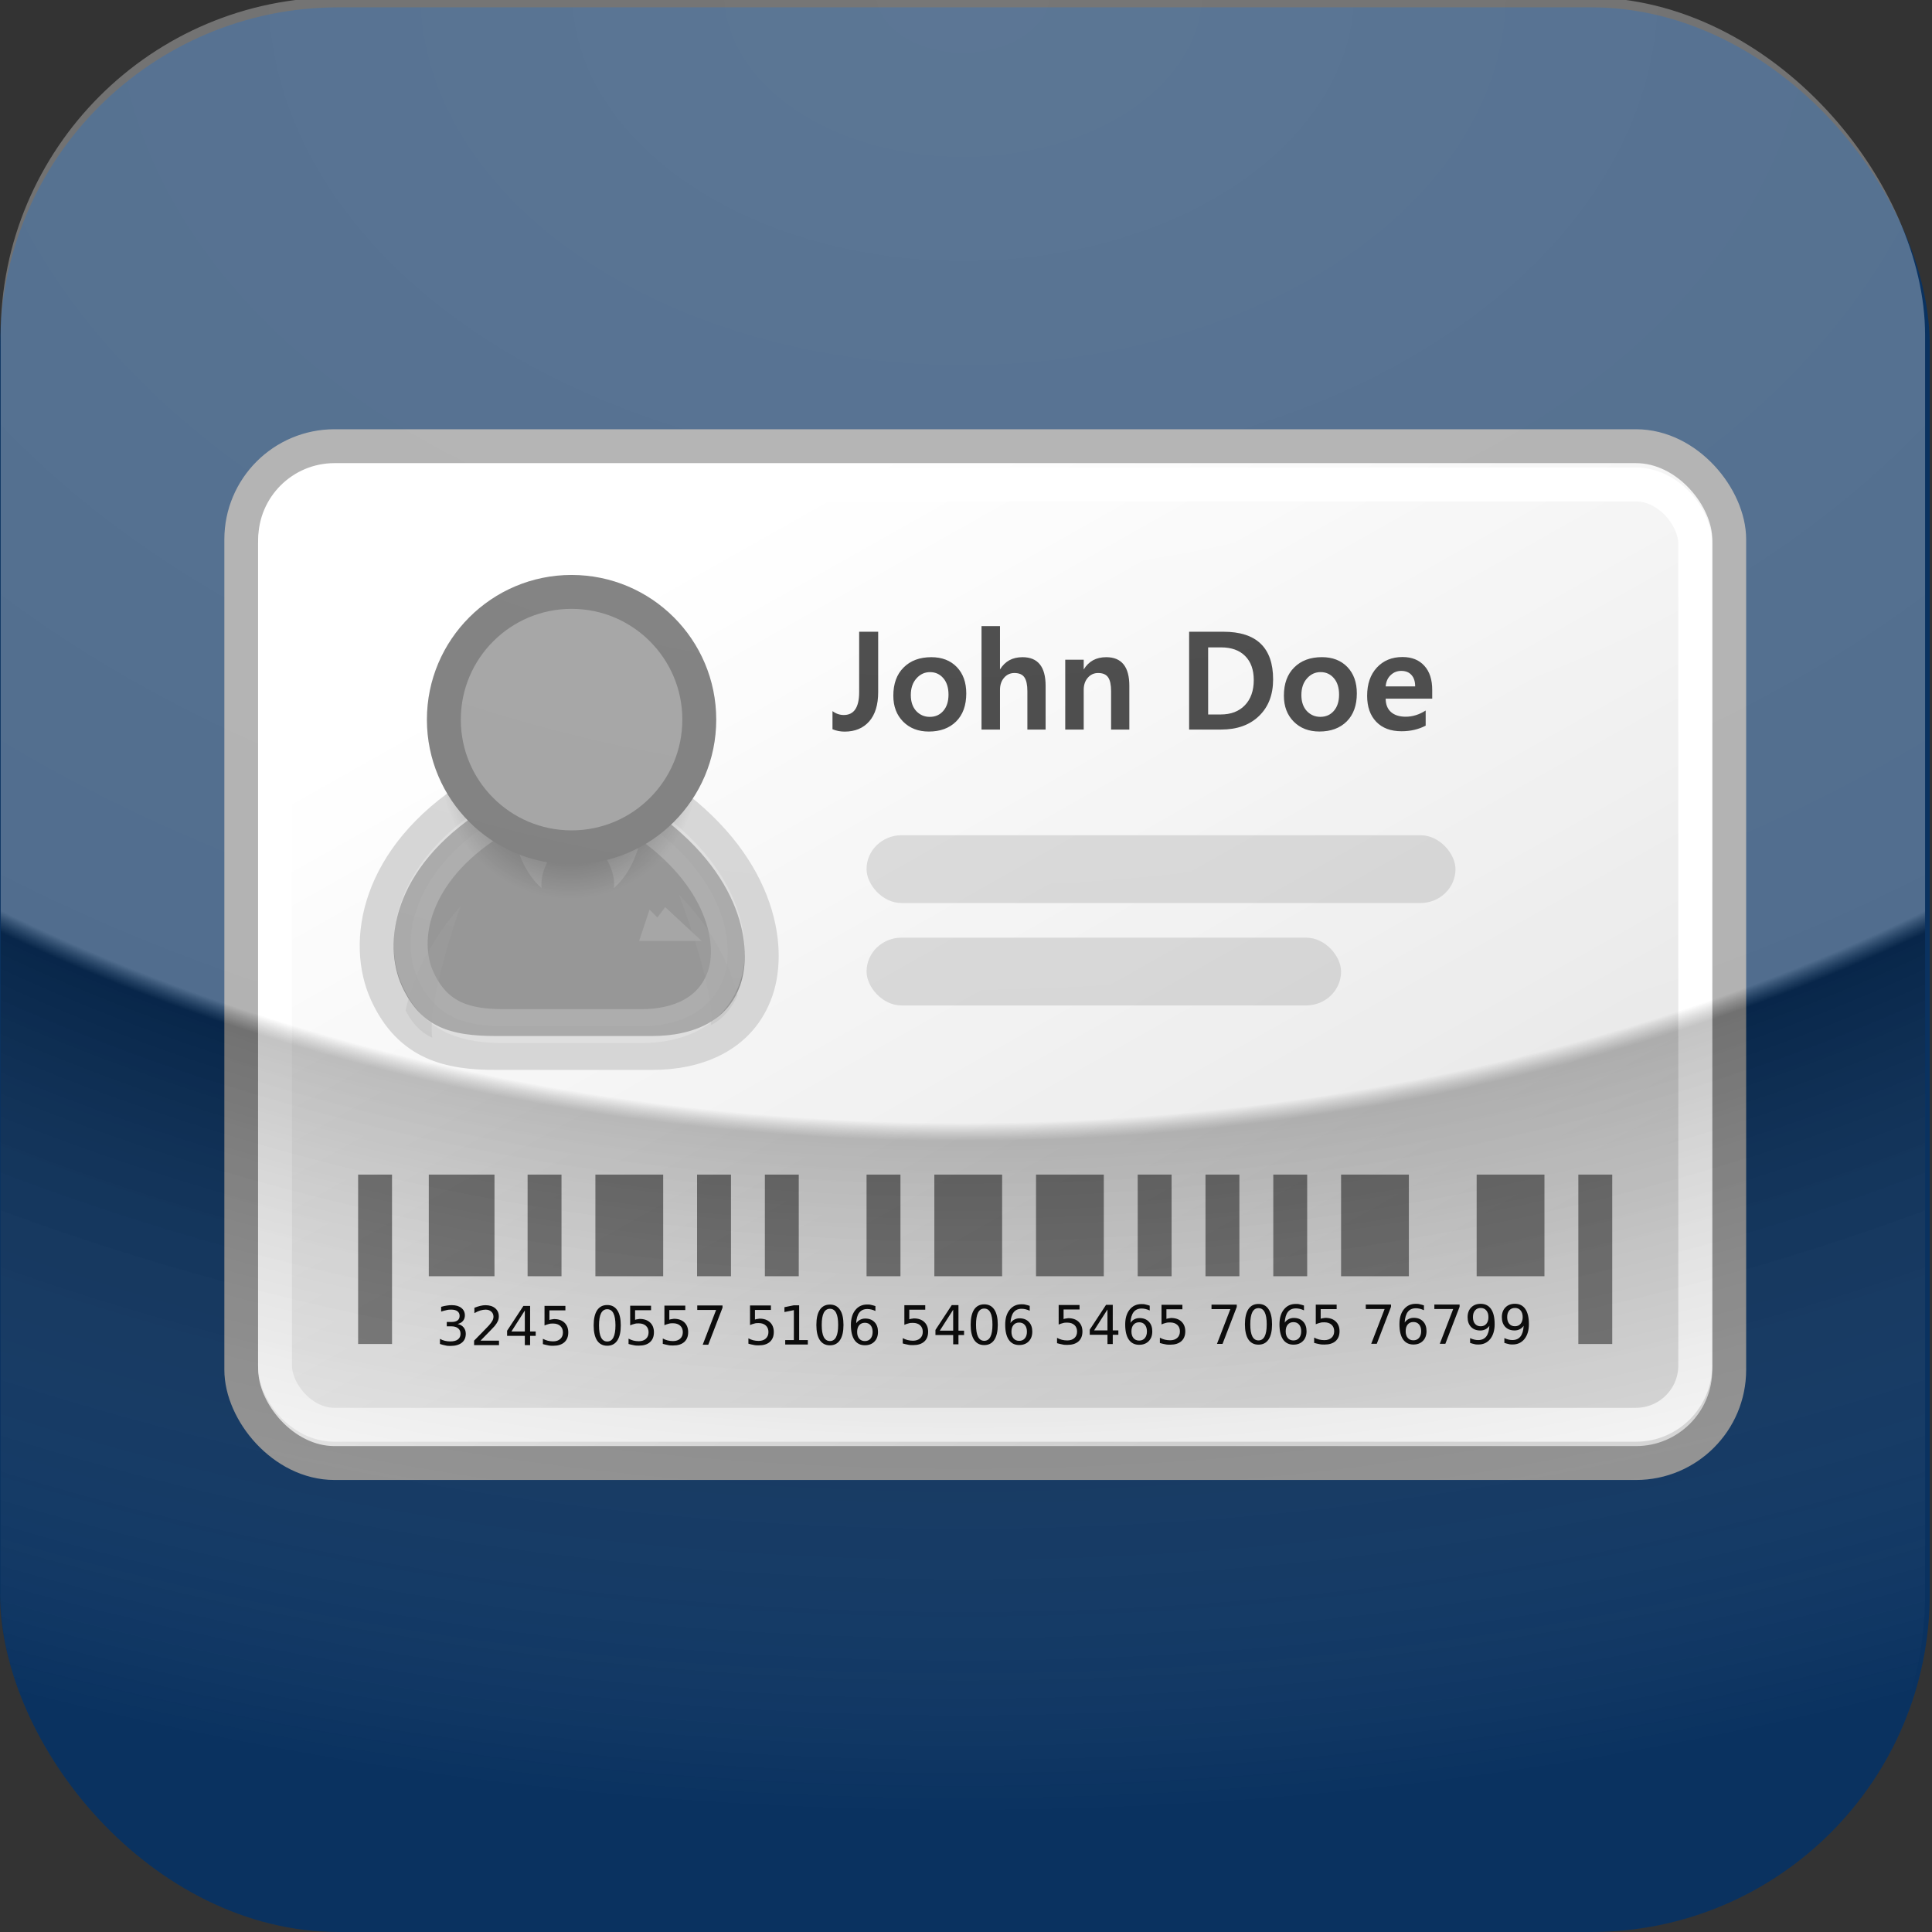<?xml version="1.0" encoding="UTF-8" standalone="no"?>
<!-- Created with Inkscape (http://www.inkscape.org/) -->

<svg
   xmlns:dc="http://purl.org/dc/elements/1.1/"
   xmlns:cc="http://creativecommons.org/ns#"
   xmlns:rdf="http://www.w3.org/1999/02/22-rdf-syntax-ns#"
   xmlns:svg="http://www.w3.org/2000/svg"
   xmlns="http://www.w3.org/2000/svg"
   xmlns:xlink="http://www.w3.org/1999/xlink"
   xmlns:sodipodi="http://sodipodi.sourceforge.net/DTD/sodipodi-0.dtd"
   xmlns:inkscape="http://www.inkscape.org/namespaces/inkscape"
   width="57"
   height="57"
   id="svg2"
   version="1.1"
   inkscape:version="0.48.0 r9654"
   sodipodi:docname="Accounts.svg"
   inkscape:export-filename="/home/kdesoldeveloper/www/KDESolWeb/apple-touch-icon.png"
   inkscape:export-xdpi="90"
   inkscape:export-ydpi="90">
  <rect width="100%" height="100%" fill="#333333" stroke="none"/>
  <defs
     id="defs4">
    <linearGradient
       id="linearGradient3867">
      <stop
         style="stop-color:#000000;stop-opacity:0;"
         offset="0"
         id="stop3869" />
      <stop
         style="stop-color:#000000;stop-opacity:0;"
         offset="1"
         id="stop3871" />
    </linearGradient>
    <linearGradient
       id="linearGradient3855">
      <stop
         style="stop-color:#ffffff;stop-opacity:0.337;"
         offset="0"
         id="stop3857" />
      <stop
         id="stop3865"
         offset="0.62"
         style="stop-color:#ffffff;stop-opacity:0.294;" />
      <stop
         id="stop3863"
         offset="0.63"
         style="stop-color:#000000;stop-opacity:0.235;" />
      <stop
         style="stop-color:#ffffff;stop-opacity:0;"
         offset="1"
         id="stop3859" />
    </linearGradient>
    <linearGradient
       id="linearGradient3816">
      <stop
         style="stop-color:#ffffff;stop-opacity:0;"
         offset="0"
         id="stop3818" />
      <stop
         style="stop-color:#000000;stop-opacity:0;"
         offset="1"
         id="stop3820" />
    </linearGradient>
    <linearGradient
       id="linearGradient3808">
      <stop
         style="stop-color:#ffffff;stop-opacity:0;"
         offset="0"
         id="stop3810" />
      <stop
         style="stop-color:#000000;stop-opacity:0;"
         offset="1"
         id="stop3812" />
    </linearGradient>
    <linearGradient
       id="linearGradient3794">
      <stop
         style="stop-color:#ffffff;stop-opacity:0.337;"
         offset="0"
         id="stop3796" />
      <stop
         id="stop3804"
         offset="0.25"
         style="stop-color:#ffffff;stop-opacity:0.294;" />
      <stop
         id="stop3802"
         offset="0.5"
         style="stop-color:#ffffff;stop-opacity:0.235;" />
      <stop
         style="stop-color:#ffffff;stop-opacity:0;"
         offset="1"
         id="stop3798" />
    </linearGradient>
    <radialGradient
       inkscape:collect="always"
       xlink:href="#linearGradient3855"
       id="radialGradient3861"
       cx="27"
       cy="998.862"
       fx="27"
       fy="998.862"
       r="28.5"
       gradientUnits="userSpaceOnUse"
       gradientTransform="matrix(-2.788,2.6907078e-7,-1.3050771e-7,-1.798,103.887,2791.414)" />
    <linearGradient
       inkscape:collect="always"
       xlink:href="#linearGradient3867"
       id="linearGradient3873"
       x1="49.688"
       y1="996.574"
       x2="57"
       y2="1010.604"
       gradientUnits="userSpaceOnUse"
       gradientTransform="matrix(1.009,0,0,1.164,-0.15,-162.973)" />
    <radialGradient
       inkscape:collect="always"
       xlink:href="#linearGradient3855"
       id="radialGradient3037"
       gradientUnits="userSpaceOnUse"
       gradientTransform="matrix(-2.752,0,0,-1.886,102.72,2879.026)"
       cx="27"
       cy="998.862"
       fx="27"
       fy="998.862"
       r="28.5" />
    <linearGradient
       inkscape:collect="always"
       xlink:href="#linearGradient3867"
       id="linearGradient3039"
       gradientUnits="userSpaceOnUse"
       gradientTransform="matrix(0.996,0,0,1.002,0.02,-1.658)"
       x1="49.688"
       y1="996.574"
       x2="57"
       y2="1010.604" />
    <linearGradient
       inkscape:collect="always"
       xlink:href="#linearGradient7431-6-0-7"
       id="linearGradient3033"
       gradientUnits="userSpaceOnUse"
       gradientTransform="matrix(0.523,0,0,0.226,348.049,768.632)"
       x1="-608.961"
       y1="1195.676"
       x2="-608.961"
       y2="1257.6" />
    <linearGradient
       id="linearGradient7431-6-0-7">
      <stop
         style="stop-color:#ffffff;stop-opacity:0;"
         offset="0"
         id="stop7435-7-4-6" />
      <stop
         id="stop7461-8-07-4"
         offset="1"
         style="stop-color:#ffffff;stop-opacity:1;" />
      <stop
         id="stop7459-9-90-2"
         offset="1"
         style="stop-color:#ffffff;stop-opacity:1;" />
    </linearGradient>
    <linearGradient
       id="linearGradient4344">
      <stop
         style="stop-color:#727eb3;stop-opacity:1;"
         offset="0"
         id="stop4346" />
      <stop
         style="stop-color:#5b6598;stop-opacity:1;"
         offset="1"
         id="stop4348" />
    </linearGradient>
    <radialGradient
       inkscape:collect="always"
       xlink:href="#linearGradient3816-1"
       id="radialGradient6950"
       gradientUnits="userSpaceOnUse"
       cx="31.113"
       cy="19.009"
       fx="31.113"
       fy="19.009"
       r="8.662" />
    <linearGradient
       inkscape:collect="always"
       id="linearGradient3816-1">
      <stop
         style="stop-color:#000000;stop-opacity:1;"
         offset="0"
         id="stop3818-6" />
      <stop
         style="stop-color:#000000;stop-opacity:0;"
         offset="1"
         id="stop3820-8" />
    </linearGradient>
    <linearGradient
       id="linearGradient4338">
      <stop
         id="stop4340"
         offset="0"
         style="stop-color:#e9b15e;stop-opacity:1;" />
      <stop
         id="stop4342"
         offset="1"
         style="stop-color:#966416;stop-opacity:1;" />
    </linearGradient>
    <linearGradient
       id="linearGradient3824">
      <stop
         style="stop-color:#ffffff;stop-opacity:1;"
         offset="0"
         id="stop3826" />
      <stop
         style="stop-color:#c9c9c9;stop-opacity:1;"
         offset="1"
         id="stop3828" />
    </linearGradient>
    <linearGradient
       inkscape:collect="always"
       xlink:href="#linearGradient6732"
       id="linearGradient6738"
       x1="16.25"
       y1="12.25"
       x2="31.5"
       y2="36.625"
       gradientUnits="userSpaceOnUse"
       gradientTransform="matrix(1.108,0,0,1,66.868,1006.714)" />
    <linearGradient
       id="linearGradient6732">
      <stop
         style="stop-color:#ffffff;stop-opacity:1;"
         offset="0"
         id="stop6734" />
      <stop
         style="stop-color:#dddddd;stop-opacity:1;"
         offset="1"
         id="stop6736" />
    </linearGradient>
    <linearGradient
       id="linearGradient5048">
      <stop
         style="stop-color:black;stop-opacity:0;"
         offset="0"
         id="stop5050" />
      <stop
         id="stop5056"
         offset="0.5"
         style="stop-color:black;stop-opacity:1;" />
      <stop
         style="stop-color:black;stop-opacity:0;"
         offset="1"
         id="stop5052" />
    </linearGradient>
    <linearGradient
       inkscape:collect="always"
       id="linearGradient5060">
      <stop
         style="stop-color:black;stop-opacity:1;"
         offset="0"
         id="stop5062" />
      <stop
         style="stop-color:black;stop-opacity:0;"
         offset="1"
         id="stop5064" />
    </linearGradient>
    <radialGradient
       inkscape:collect="always"
       xlink:href="#linearGradient5060"
       id="radialGradient5031"
       gradientUnits="userSpaceOnUse"
       gradientTransform="matrix(-2.774,0,0,1.97,112.762,-872.885)"
       cx="605.714"
       cy="486.648"
       fx="605.714"
       fy="486.648"
       r="117.143" />
  </defs>
  <sodipodi:namedview
     id="base"
     pagecolor="#ffffff"
     bordercolor="#666666"
     borderopacity="1.0"
     inkscape:pageopacity="0.0"
     inkscape:pageshadow="2"
     inkscape:zoom="7.79058"
     inkscape:cx="38.845133"
     inkscape:cy="19.38413"
     inkscape:document-units="px"
     inkscape:current-layer="layer1"
     showgrid="false"
     inkscape:window-width="1440"
     inkscape:window-height="849"
     inkscape:window-x="0"
     inkscape:window-y="124"
     inkscape:window-maximized="1">
    <inkscape:grid
       type="xygrid"
       id="grid3755"
       empspacing="5"
       visible="true"
       enabled="true"
       snapvisiblegridlinesonly="true" />
  </sodipodi:namedview>
  <g
     inkscape:label="Layer 1"
     inkscape:groupmode="layer"
     id="layer1"
     transform="translate(0,-995.362)">
    <rect
       style="opacity:0.99;fill:#0b3361;fill-opacity:1;stroke:none"
       id="rect2985"
       width="56.935"
       height="56.784"
       x="0"
       y="995.578"
       rx="9.989"
       inkscape:export-filename="/home/dave/Documents/KDESolutions/SugarCRM/Mobile App Icons/Contacts.png"
       inkscape:export-xdpi="88.305542"
       inkscape:export-ydpi="88.305542" />
    <g
       id="g4150"
       transform="translate(-64.18,-7.188)">
      <rect
         inkscape:export-ydpi="88.305542"
         inkscape:export-xdpi="88.305542"
         inkscape:export-filename="/home/dave/Documents/KDESolutions/SugarCRM/Mobile App Icons/Contacts.png"
         ry="2.75"
         rx="2.75"
         y="1015.714"
         x="71.299"
         height="30"
         width="43.898"
         id="rect5857"
         style="color:#000000;fill:url(#linearGradient6738);fill-opacity:1;fill-rule:evenodd;stroke:#939393;stroke-width:1;stroke-linecap:butt;stroke-linejoin:miter;stroke-miterlimit:4;stroke-opacity:1;stroke-dasharray:none;stroke-dashoffset:0;marker:none;visibility:visible;display:inline;overflow:visible" />
      <rect
         inkscape:export-ydpi="88.305542"
         inkscape:export-xdpi="88.305542"
         inkscape:export-filename="/home/dave/Documents/KDESolutions/SugarCRM/Mobile App Icons/Contacts.png"
         style="color:#000000;fill:none;stroke:#ffffff;stroke-width:1;stroke-linecap:butt;stroke-linejoin:miter;stroke-miterlimit:4;stroke-opacity:1;stroke-dasharray:none;stroke-dashoffset:0;marker:none;visibility:visible;display:inline;overflow:visible"
         id="rect6740"
         width="41.901"
         height="27.741"
         x="72.294"
         y="1016.844"
         rx="1.75"
         ry="1.75" />
      <path
         inkscape:export-ydpi="88.305542"
         inkscape:export-xdpi="88.305542"
         inkscape:export-filename="/home/dave/Documents/KDESolutions/SugarCRM/Mobile App Icons/Contacts.png"
         inkscape:connector-curvature="0"
         sodipodi:nodetypes="cczcczc"
         id="path2329"
         d="m 78.808,1033.616 4.612,0 c 1.307,0 2.6,-0.479 3.075,-1.845 0.45,-1.297 0.077,-3.766 -2.844,-5.765 l -5.457,0 c -2.921,1.845 -3.286,4.367 -2.613,5.842 0.685,1.502 1.845,1.768 3.228,1.768 z"
         style="color:#000000;fill:#666666;fill-opacity:1;fill-rule:evenodd;stroke:#c5c5c5;stroke-width:1px;stroke-linecap:round;stroke-linejoin:round;stroke-miterlimit:4;stroke-opacity:1;stroke-dasharray:none;stroke-dashoffset:0;marker:none;visibility:visible;display:inline;overflow:visible" />
      <path
         inkscape:export-ydpi="88.305542"
         inkscape:export-xdpi="88.305542"
         inkscape:export-filename="/home/dave/Documents/KDESolutions/SugarCRM/Mobile App Icons/Contacts.png"
         inkscape:connector-curvature="0"
         style="color:#000000;fill:#808080;fill-opacity:1;fill-rule:evenodd;stroke:none;stroke-width:1px;marker:none;visibility:visible;display:inline;overflow:visible"
         d="m 81.013,1027.159 c 0,0 -0.935,0.722 -0.855,1.592 -0.888,-0.783 -0.913,-2.283 -0.913,-2.283 l 1.768,0.692 z"
         id="path3812"
         sodipodi:nodetypes="cccc" />
      <path
         inkscape:export-ydpi="88.305542"
         inkscape:export-xdpi="88.305542"
         inkscape:export-filename="/home/dave/Documents/KDESolutions/SugarCRM/Mobile App Icons/Contacts.png"
         inkscape:connector-curvature="0"
         style="opacity:0.215;color:#000000;fill:#808080;stroke:#ffffff;stroke-width:1px;stroke-linecap:round;stroke-linejoin:round;stroke-miterlimit:4;stroke-opacity:1;stroke-dasharray:none;stroke-dashoffset:0;marker:none;visibility:visible;display:inline;overflow:visible"
         d="m 79.064,1032.823 4.042,0 c 1.034,0 2.058,-0.379 2.434,-1.46 0.356,-1.026 -0.037,-2.981 -2.349,-4.563 l -4.516,0 c -2.312,1.46 -2.699,3.457 -2.167,4.624 0.542,1.189 1.46,1.399 2.555,1.399 z"
         id="path3838"
         sodipodi:nodetypes="cczcczc" />
      <path
         inkscape:export-ydpi="88.305542"
         inkscape:export-xdpi="88.305542"
         inkscape:export-filename="/home/dave/Documents/KDESolutions/SugarCRM/Mobile App Icons/Contacts.png"
         inkscape:connector-curvature="0"
         sodipodi:nodetypes="cccc"
         id="path3810"
         d="m 81.439,1027.159 c 0,0 0.935,0.722 0.855,1.592 0.888,-0.783 0.913,-2.283 0.913,-2.283 l -1.768,0.692 z"
         style="color:#000000;fill:#808080;fill-opacity:1;fill-rule:evenodd;stroke:none;stroke-width:1px;marker:none;visibility:visible;display:inline;overflow:visible" />
      <path
         inkscape:export-ydpi="88.305542"
         inkscape:export-xdpi="88.305542"
         inkscape:export-filename="/home/dave/Documents/KDESolutions/SugarCRM/Mobile App Icons/Contacts.png"
         transform="matrix(0.435,0,0,0.435,67.455,1017.034)"
         sodipodi:type="arc"
         style="color:#000000;fill:url(#radialGradient6950);fill-opacity:1;fill-rule:evenodd;stroke:none;stroke-width:1px;marker:none;visibility:visible;display:inline;overflow:visible"
         id="path3814"
         sodipodi:cx="31.112698"
         sodipodi:cy="19.008621"
         sodipodi:rx="8.6620579"
         sodipodi:ry="8.6620579"
         d="m 39.775,19.009 c 0,4.784 -3.878,8.662 -8.662,8.662 -4.784,0 -8.662,-3.878 -8.662,-8.662 0,-4.784 3.878,-8.662 8.662,-8.662 4.784,0 8.662,3.878 8.662,8.662 z" />
      <path
         inkscape:export-ydpi="88.305542"
         inkscape:export-xdpi="88.305542"
         inkscape:export-filename="/home/dave/Documents/KDESolutions/SugarCRM/Mobile App Icons/Contacts.png"
         transform="matrix(0.435,0,0,0.435,67.509,1015.512)"
         d="m 39.775,19.009 c 0,4.784 -3.878,8.662 -8.662,8.662 -4.784,0 -8.662,-3.878 -8.662,-8.662 0,-4.784 3.878,-8.662 8.662,-8.662 4.784,0 8.662,3.878 8.662,8.662 z"
         sodipodi:ry="8.6620579"
         sodipodi:rx="8.6620579"
         sodipodi:cy="19.008621"
         sodipodi:cx="31.112698"
         id="path2327"
         style="color:#000000;fill:#808080;fill-opacity:1;fill-rule:evenodd;stroke:#4d4d4d;stroke-width:2.3px;stroke-linecap:round;stroke-linejoin:round;stroke-miterlimit:4;stroke-opacity:1;stroke-dasharray:none;stroke-dashoffset:0;marker:none;visibility:visible;display:inline;overflow:visible"
         sodipodi:type="arc" />
      <path
         inkscape:export-ydpi="88.305542"
         inkscape:export-xdpi="88.305542"
         inkscape:export-filename="/home/dave/Documents/KDESolutions/SugarCRM/Mobile App Icons/Contacts.png"
         inkscape:connector-curvature="0"
         id="path4173"
         d="m 83.036,1030.311 1.845,0 -1.076,-0.999 -0.231,0.307 -0.231,-0.231 -0.307,0.922 z"
         style="color:#000000;fill:#808080;fill-opacity:1;fill-rule:evenodd;stroke:none;stroke-width:1px;marker:none;visibility:visible;display:inline;overflow:visible" />
      <path
         inkscape:export-ydpi="88.305542"
         inkscape:export-xdpi="88.305542"
         inkscape:export-filename="/home/dave/Documents/KDESolutions/SugarCRM/Mobile App Icons/Contacts.png"
         inkscape:connector-curvature="0"
         sodipodi:nodetypes="cccc"
         id="path4368"
         d="m 76.933,1033.166 c -0.542,-0.237 -0.785,-0.808 -0.785,-0.808 0.366,-1.769 1.617,-3.064 1.617,-3.064 0,0 -0.991,2.788 -0.832,3.872 z"
         style="opacity:0.228;color:#000000;fill:#808080;fill-opacity:1;fill-rule:evenodd;stroke:none;stroke-width:1px;marker:none;visibility:visible;display:inline;overflow:visible" />
      <path
         inkscape:export-ydpi="88.305542"
         inkscape:export-xdpi="88.305542"
         inkscape:export-filename="/home/dave/Documents/KDESolutions/SugarCRM/Mobile App Icons/Contacts.png"
         inkscape:connector-curvature="0"
         style="opacity:0.228;color:#000000;fill:#808080;fill-opacity:1;fill-rule:evenodd;stroke:none;stroke-width:1px;marker:none;visibility:visible;display:inline;overflow:visible"
         d="m 85.153,1032.793 c 0.535,-0.253 0.785,-0.871 0.785,-0.871 -0.417,-1.758 -1.729,-2.975 -1.729,-2.975 0,0 1.072,2.758 0.944,3.846 z"
         id="path4370"
         sodipodi:nodetypes="cccc" />
      <path
         inkscape:export-ydpi="88.305542"
         inkscape:export-xdpi="88.305542"
         inkscape:export-filename="/home/dave/Documents/KDESolutions/SugarCRM/Mobile App Icons/Contacts.png"
         id="text6970"
         d="m 90.089,1022.968 c -10e-7,0.377 -0.089,0.666 -0.266,0.867 -0.177,0.2 -0.419,0.3 -0.724,0.3 -0.125,0 -0.244,-0.023 -0.358,-0.07 l 0,-0.535 c 0.101,0.076 0.212,0.115 0.334,0.115 0.15,0 0.263,-0.056 0.338,-0.167 0.076,-0.113 0.115,-0.281 0.115,-0.505 l 0,-1.785 0.561,0 0,1.781 m 1.568,-1.03 c 0.314,0 0.564,0.097 0.751,0.29 0.186,0.193 0.28,0.453 0.28,0.779 -2e-6,0.354 -0.1,0.63 -0.3,0.829 -0.2,0.197 -0.468,0.296 -0.805,0.296 -0.31,0 -0.562,-0.097 -0.757,-0.292 -0.193,-0.195 -0.29,-0.449 -0.29,-0.765 -10e-7,-0.354 0.101,-0.632 0.304,-0.833 0.203,-0.203 0.475,-0.304 0.817,-0.304 m -0.046,1.761 c 0.164,0 0.296,-0.058 0.398,-0.175 0.103,-0.118 0.155,-0.278 0.155,-0.481 -2e-6,-0.205 -0.051,-0.367 -0.153,-0.485 -0.102,-0.119 -0.233,-0.179 -0.392,-0.179 -0.158,0 -0.292,0.062 -0.402,0.187 -0.11,0.123 -0.165,0.286 -0.165,0.489 0,0.2 0.054,0.357 0.161,0.473 0.109,0.114 0.241,0.171 0.398,0.171 m 3.419,0.374 -0.539,0 0,-1.129 c -2e-6,-0.189 -0.029,-0.326 -0.087,-0.41 -0.058,-0.086 -0.156,-0.129 -0.296,-0.129 -0.122,0 -0.223,0.046 -0.304,0.139 -0.08,0.092 -0.121,0.211 -0.121,0.354 l 0,1.175 -0.545,0 0,-3.051 0.545,0 0,1.278 c 0.074,-0.121 0.166,-0.211 0.276,-0.272 0.111,-0.06 0.241,-0.09 0.388,-0.09 0.227,0 0.397,0.07 0.511,0.211 0.114,0.141 0.171,0.352 0.171,0.634 l 0,1.29 m 2.471,0 -0.539,0 0,-1.129 c -1e-6,-0.189 -0.029,-0.326 -0.087,-0.41 -0.058,-0.086 -0.156,-0.129 -0.296,-0.129 -0.122,0 -0.223,0.046 -0.304,0.139 -0.08,0.092 -0.121,0.211 -0.121,0.354 l 0,1.175 -0.545,0 0,-2.061 0.545,0 0,0.288 c 0.074,-0.121 0.166,-0.211 0.276,-0.272 0.111,-0.06 0.241,-0.09 0.388,-0.09 0.227,0 0.397,0.07 0.511,0.211 0.114,0.141 0.171,0.352 0.171,0.634 l 0,1.29 m 1.765,-2.886 1.01,0 c 0.488,0 0.855,0.117 1.099,0.352 0.245,0.235 0.368,0.586 0.368,1.054 0,0.452 -0.138,0.812 -0.415,1.079 -0.275,0.267 -0.648,0.401 -1.119,0.401 l -0.944,0 0,-2.886 m 0.561,2.441 0.37,0 c 0.303,0 0.541,-0.091 0.714,-0.272 0.174,-0.181 0.262,-0.429 0.262,-0.743 -1e-5,-0.304 -0.085,-0.541 -0.254,-0.71 -0.169,-0.169 -0.404,-0.254 -0.706,-0.254 l -0.386,0 0,1.978 m 3.356,-1.69 c 0.314,0 0.564,0.097 0.751,0.29 0.186,0.193 0.28,0.453 0.28,0.779 0,0.354 -0.1,0.63 -0.3,0.829 -0.2,0.197 -0.468,0.296 -0.805,0.296 -0.31,0 -0.562,-0.097 -0.757,-0.292 -0.193,-0.195 -0.29,-0.449 -0.29,-0.765 0,-0.354 0.101,-0.632 0.304,-0.833 0.203,-0.203 0.475,-0.304 0.817,-0.304 m -0.046,1.761 c 0.164,0 0.296,-0.058 0.398,-0.175 0.103,-0.118 0.155,-0.278 0.155,-0.481 0,-0.205 -0.051,-0.367 -0.153,-0.485 -0.102,-0.119 -0.233,-0.179 -0.392,-0.179 -0.158,0 -0.292,0.062 -0.402,0.187 -0.11,0.123 -0.165,0.286 -0.165,0.489 -1e-5,0.2 0.054,0.357 0.161,0.473 0.109,0.114 0.241,0.171 0.398,0.171 m 3.3,-0.537 -1.372,0 c 0,0.169 0.052,0.3 0.155,0.394 0.105,0.093 0.25,0.139 0.435,0.139 0.204,0 0.4,-0.061 0.59,-0.183 l 0,0.447 c -0.212,0.11 -0.449,0.165 -0.712,0.165 -0.318,0 -0.567,-0.093 -0.747,-0.28 -0.178,-0.186 -0.268,-0.441 -0.268,-0.765 0,-0.349 0.095,-0.626 0.286,-0.833 0.192,-0.208 0.444,-0.312 0.757,-0.312 0.275,0 0.49,0.086 0.644,0.258 0.156,0.17 0.233,0.408 0.233,0.714 l 0,0.256 m -0.503,-0.362 c -1e-5,-0.143 -0.036,-0.256 -0.109,-0.336 -0.071,-0.081 -0.172,-0.121 -0.304,-0.121 -0.119,10e-5 -0.223,0.042 -0.31,0.125 -0.087,0.082 -0.136,0.193 -0.147,0.332 l 0.869,0"
         style="font-size:4.121px;font-style:normal;font-variant:normal;font-weight:bold;font-stretch:normal;text-align:start;line-height:120%;writing-mode:lr-tb;text-anchor:start;fill:#000000;fill-opacity:1;stroke:none;font-family:Segoe"
         inkscape:connector-curvature="0" />
      <rect
         inkscape:export-ydpi="88.305542"
         inkscape:export-xdpi="88.305542"
         inkscape:export-filename="/home/dave/Documents/KDESolutions/SugarCRM/Mobile App Icons/Contacts.png"
         ry="1.031"
         rx="1.031"
         y="1027.192"
         x="89.746"
         height="2"
         width="17.375"
         id="rect6978"
         style="opacity:0.398;color:#000000;fill:#8d8d8d;fill-opacity:1;fill-rule:evenodd;stroke:none;stroke-width:1;marker:none;visibility:visible;display:inline;overflow:visible" />
      <rect
         inkscape:export-ydpi="88.305542"
         inkscape:export-xdpi="88.305542"
         inkscape:export-filename="/home/dave/Documents/KDESolutions/SugarCRM/Mobile App Icons/Contacts.png"
         style="opacity:0.398;color:#000000;fill:#8d8d8d;fill-opacity:1;fill-rule:evenodd;stroke:none;stroke-width:1;marker:none;visibility:visible;display:inline;overflow:visible"
         id="rect6980"
         width="14"
         height="2"
         x="89.746"
         y="1030.214"
         rx="1.031"
         ry="1.031" />
      <g
         inkscape:export-ydpi="88.305542"
         inkscape:export-xdpi="88.305542"
         inkscape:export-filename="/home/dave/Documents/KDESolutions/SugarCRM/Mobile App Icons/Contacts.png"
         style="opacity:0.485"
         transform="matrix(1,0,0,0.833,68.746,1012.214)"
         id="g7033">
        <rect
           style="color:#000000;fill:#000000;fill-opacity:1;fill-rule:evenodd;stroke:none;stroke-width:1;marker:none;visibility:visible;display:inline;overflow:visible"
           id="rect7003"
           width="1"
           height="6"
           x="6"
           y="30"
           rx="0"
           ry="0" />
        <rect
           ry="0"
           rx="0"
           y="30"
           x="8.085"
           height="3.6"
           width="1.938"
           id="rect7005"
           style="color:#000000;fill:#000000;fill-opacity:1;fill-rule:evenodd;stroke:none;stroke-width:1;marker:none;visibility:visible;display:inline;overflow:visible" />
        <rect
           style="color:#000000;fill:#000000;fill-opacity:1;fill-rule:evenodd;stroke:none;stroke-width:1;marker:none;visibility:visible;display:inline;overflow:visible"
           id="rect7007"
           width="1"
           height="3.6"
           x="11"
           y="30" />
        <rect
           style="color:#000000;fill:#000000;fill-opacity:1;fill-rule:evenodd;stroke:none;stroke-width:1;marker:none;visibility:visible;display:inline;overflow:visible"
           id="rect7009"
           width="2"
           height="3.6"
           x="13"
           y="30" />
        <rect
           style="color:#000000;fill:#000000;fill-opacity:1;fill-rule:evenodd;stroke:none;stroke-width:1;marker:none;visibility:visible;display:inline;overflow:visible"
           id="rect7011"
           width="1"
           height="3.6"
           x="16"
           y="30" />
        <rect
           style="color:#000000;fill:#000000;fill-opacity:1;fill-rule:evenodd;stroke:none;stroke-width:1;marker:none;visibility:visible;display:inline;overflow:visible"
           id="rect7013"
           width="1"
           height="3.6"
           x="18"
           y="30" />
        <rect
           style="color:#000000;fill:#000000;fill-opacity:1;fill-rule:evenodd;stroke:none;stroke-width:1;marker:none;visibility:visible;display:inline;overflow:visible"
           id="rect7015"
           width="1"
           height="3.6"
           x="21"
           y="30" />
        <rect
           style="color:#000000;fill:#000000;fill-opacity:1;fill-rule:evenodd;stroke:none;stroke-width:1;marker:none;visibility:visible;display:inline;overflow:visible"
           id="rect7017"
           width="2"
           height="3.6"
           x="23"
           y="30" />
        <rect
           style="color:#000000;fill:#000000;fill-opacity:1;fill-rule:evenodd;stroke:none;stroke-width:1;marker:none;visibility:visible;display:inline;overflow:visible"
           id="rect7019"
           width="2"
           height="3.6"
           x="26"
           y="30" />
        <rect
           style="color:#000000;fill:#000000;fill-opacity:1;fill-rule:evenodd;stroke:none;stroke-width:1;marker:none;visibility:visible;display:inline;overflow:visible"
           id="rect7021"
           width="1"
           height="3.6"
           x="29"
           y="30" />
        <rect
           style="color:#000000;fill:#000000;fill-opacity:1;fill-rule:evenodd;stroke:none;stroke-width:1;marker:none;visibility:visible;display:inline;overflow:visible"
           id="rect7023"
           width="1"
           height="3.6"
           x="31"
           y="30" />
        <rect
           style="color:#000000;fill:#000000;fill-opacity:1;fill-rule:evenodd;stroke:none;stroke-width:1;marker:none;visibility:visible;display:inline;overflow:visible"
           id="rect7025"
           width="1"
           height="3.6"
           x="33"
           y="30" />
        <rect
           style="color:#000000;fill:#000000;fill-opacity:1;fill-rule:evenodd;stroke:none;stroke-width:1;marker:none;visibility:visible;display:inline;overflow:visible"
           id="rect7027"
           width="2"
           height="3.6"
           x="35"
           y="30" />
        <rect
           style="color:#000000;fill:#000000;fill-opacity:1;fill-rule:evenodd;stroke:none;stroke-width:1;marker:none;visibility:visible;display:inline;overflow:visible"
           id="rect7029"
           width="2"
           height="3.6"
           x="39"
           y="30" />
        <rect
           style="color:#000000;fill:#000000;fill-opacity:1;fill-rule:evenodd;stroke:none;stroke-width:1;marker:none;visibility:visible;display:inline;overflow:visible"
           id="rect7031"
           width="1"
           height="6"
           x="42"
           y="30" />
      </g>
      <path
         inkscape:export-ydpi="88.305542"
         inkscape:export-xdpi="88.305542"
         inkscape:export-filename="/home/dave/Documents/KDESolutions/SugarCRM/Mobile App Icons/Contacts.png"
         id="text7050"
         d="m 77.683,1041.612 c 0.075,0.016 0.133,0.049 0.175,0.1 0.042,0.051 0.064,0.113 0.064,0.188 -10e-7,0.114 -0.039,0.203 -0.118,0.265 -0.079,0.062 -0.19,0.094 -0.335,0.094 -0.049,0 -0.099,0 -0.15,-0.015 -0.051,-0.01 -0.104,-0.023 -0.159,-0.043 l 0,-0.151 c 0.043,0.025 0.091,0.045 0.143,0.057 0.052,0.013 0.106,0.019 0.162,0.019 0.098,0 0.173,-0.019 0.224,-0.058 0.052,-0.039 0.078,-0.095 0.078,-0.169 -10e-7,-0.068 -0.024,-0.121 -0.072,-0.16 -0.048,-0.039 -0.114,-0.058 -0.199,-0.058 l -0.135,0 0,-0.129 0.141,0 c 0.077,0 0.136,-0.015 0.177,-0.046 0.041,-0.031 0.061,-0.076 0.061,-0.133 0,-0.059 -0.021,-0.105 -0.064,-0.137 -0.042,-0.032 -0.102,-0.048 -0.181,-0.048 -0.043,0 -0.089,0 -0.138,0.014 -0.049,0.01 -0.103,0.024 -0.162,0.043 l 0,-0.14 c 0.059,-0.017 0.115,-0.029 0.167,-0.037 0.052,-0.01 0.101,-0.012 0.147,-0.012 0.119,0 0.213,0.027 0.282,0.082 0.069,0.054 0.104,0.127 0.104,0.219 -10e-7,0.064 -0.018,0.118 -0.055,0.163 -0.037,0.044 -0.089,0.074 -0.157,0.091 m 0.672,0.492 0.547,0 0,0.132 -0.735,0 0,-0.132 c 0.059,-0.062 0.14,-0.144 0.243,-0.247 0.103,-0.104 0.167,-0.171 0.194,-0.201 0.05,-0.056 0.085,-0.104 0.105,-0.143 0.02,-0.039 0.03,-0.078 0.03,-0.116 -10e-7,-0.062 -0.022,-0.112 -0.065,-0.15 -0.043,-0.039 -0.099,-0.058 -0.168,-0.058 -0.049,0 -0.101,0.01 -0.156,0.025 -0.054,0.017 -0.112,0.043 -0.174,0.078 l 0,-0.158 c 0.063,-0.025 0.122,-0.044 0.177,-0.057 0.055,-0.013 0.105,-0.019 0.15,-0.019 0.12,0 0.216,0.03 0.287,0.09 0.071,0.06 0.107,0.14 0.107,0.24 -10e-7,0.048 -0.009,0.093 -0.027,0.136 -0.018,0.042 -0.05,0.092 -0.097,0.15 -0.013,0.015 -0.054,0.058 -0.123,0.13 -0.069,0.071 -0.167,0.171 -0.293,0.3 m 1.307,-0.889 -0.395,0.618 0.395,0 0,-0.618 m -0.041,-0.136 0.197,0 0,0.754 0.165,0 0,0.13 -0.165,0 0,0.273 -0.156,0 0,-0.273 -0.523,0 0,-0.151 0.482,-0.734 m 0.623,0 0.615,0 0,0.132 -0.471,0 0,0.284 c 0.023,-0.01 0.045,-0.013 0.068,-0.017 0.023,0 0.045,-0.01 0.068,-0.01 0.129,0 0.232,0.035 0.307,0.106 0.075,0.071 0.113,0.167 0.113,0.288 -10e-7,0.125 -0.039,0.222 -0.116,0.291 -0.078,0.069 -0.187,0.103 -0.328,0.103 -0.049,0 -0.098,0 -0.149,-0.012 -0.05,-0.01 -0.102,-0.021 -0.156,-0.037 l 0,-0.157 c 0.047,0.025 0.095,0.044 0.144,0.057 0.05,0.012 0.102,0.019 0.157,0.019 0.089,0 0.16,-0.024 0.212,-0.071 0.052,-0.047 0.078,-0.111 0.078,-0.192 0,-0.081 -0.026,-0.144 -0.078,-0.192 -0.052,-0.047 -0.123,-0.071 -0.212,-0.071 -0.042,0 -0.084,0 -0.126,0.014 -0.041,0.01 -0.084,0.024 -0.127,0.043 l 0,-0.582 m 1.85,0.103 c -0.081,0 -0.141,0.04 -0.182,0.119 -0.04,0.079 -0.06,0.198 -0.06,0.357 0,0.159 0.02,0.278 0.06,0.357 0.041,0.079 0.102,0.119 0.182,0.119 0.081,0 0.142,-0.039 0.182,-0.119 0.041,-0.08 0.061,-0.199 0.061,-0.357 -10e-7,-0.159 -0.02,-0.278 -0.061,-0.357 -0.04,-0.08 -0.101,-0.119 -0.182,-0.119 m 0,-0.124 c 0.13,0 0.229,0.051 0.297,0.154 0.069,0.102 0.103,0.251 0.103,0.447 -1e-6,0.195 -0.034,0.344 -0.103,0.447 -0.068,0.102 -0.167,0.153 -0.297,0.153 -0.13,0 -0.229,-0.051 -0.298,-0.153 -0.068,-0.103 -0.102,-0.252 -0.102,-0.447 0,-0.195 0.034,-0.344 0.102,-0.447 0.069,-0.103 0.168,-0.154 0.298,-0.154 m 0.678,0.021 0.615,0 0,0.132 -0.471,0 0,0.284 c 0.023,-0.01 0.045,-0.013 0.068,-0.017 0.023,0 0.045,-0.01 0.068,-0.01 0.129,0 0.232,0.036 0.307,0.106 0.075,0.071 0.113,0.167 0.113,0.288 -10e-7,0.125 -0.039,0.222 -0.116,0.291 -0.078,0.069 -0.187,0.103 -0.328,0.103 -0.049,0 -0.098,0 -0.149,-0.012 -0.05,-0.01 -0.102,-0.021 -0.156,-0.037 l 0,-0.157 c 0.047,0.025 0.095,0.044 0.144,0.057 0.05,0.012 0.102,0.019 0.157,0.019 0.089,0 0.16,-0.024 0.212,-0.071 0.052,-0.047 0.078,-0.111 0.078,-0.192 -1e-6,-0.081 -0.026,-0.144 -0.078,-0.192 -0.052,-0.047 -0.123,-0.071 -0.212,-0.071 -0.042,0 -0.084,0 -0.126,0.014 -0.041,0.01 -0.084,0.024 -0.127,0.043 l 0,-0.582 m 1.011,0 0.615,0 0,0.132 -0.471,0 0,0.284 c 0.023,-0.01 0.045,-0.013 0.068,-0.017 0.023,0 0.045,-0.01 0.068,-0.01 0.129,0 0.232,0.035 0.307,0.106 0.075,0.071 0.113,0.167 0.113,0.288 -10e-7,0.125 -0.039,0.222 -0.116,0.291 -0.078,0.069 -0.187,0.103 -0.328,0.103 -0.049,0 -0.098,0 -0.149,-0.012 -0.05,-0.01 -0.102,-0.021 -0.156,-0.037 l 0,-0.157 c 0.047,0.025 0.095,0.044 0.144,0.057 0.05,0.012 0.102,0.019 0.157,0.019 0.089,0 0.16,-0.024 0.212,-0.071 0.052,-0.047 0.078,-0.111 0.078,-0.192 0,-0.081 -0.026,-0.144 -0.078,-0.192 -0.052,-0.047 -0.123,-0.071 -0.212,-0.071 -0.042,0 -0.084,0 -0.126,0.014 -0.041,0.01 -0.084,0.024 -0.127,0.043 l 0,-0.582 m 0.97,0 0.744,0 0,0.067 -0.42,1.091 -0.164,0 0.395,-1.026 -0.556,0 0,-0.132 m 1.558,0 0.615,0 0,0.132 -0.471,0 0,0.284 c 0.023,-0.01 0.045,-0.013 0.068,-0.017 0.023,0 0.045,-0.01 0.068,-0.01 0.129,0 0.232,0.035 0.307,0.106 0.075,0.071 0.113,0.167 0.113,0.288 -10e-7,0.125 -0.039,0.222 -0.116,0.291 -0.078,0.069 -0.187,0.103 -0.328,0.103 -0.049,0 -0.098,0 -0.149,-0.012 -0.05,-0.01 -0.102,-0.021 -0.156,-0.037 l 0,-0.158 c 0.047,0.025 0.095,0.044 0.144,0.057 0.05,0.012 0.102,0.019 0.157,0.019 0.089,0 0.16,-0.024 0.212,-0.071 0.052,-0.047 0.078,-0.111 0.078,-0.192 -10e-7,-0.081 -0.026,-0.144 -0.078,-0.192 -0.052,-0.047 -0.123,-0.071 -0.212,-0.071 -0.042,0 -0.084,0 -0.126,0.014 -0.041,0.01 -0.084,0.024 -0.127,0.043 l 0,-0.582 m 1.037,1.026 0.256,0 0,-0.883 -0.278,0.056 0,-0.143 0.277,-0.056 0.157,0 0,1.026 0.256,0 0,0.132 -0.667,0 0,-0.132 m 1.319,-0.923 c -0.081,0 -0.141,0.04 -0.182,0.119 -0.04,0.079 -0.06,0.198 -0.06,0.357 0,0.159 0.02,0.278 0.06,0.357 0.041,0.079 0.102,0.119 0.182,0.119 0.081,0 0.142,-0.039 0.182,-0.119 0.041,-0.08 0.061,-0.199 0.061,-0.357 0,-0.159 -0.02,-0.278 -0.061,-0.357 -0.04,-0.08 -0.101,-0.119 -0.182,-0.119 m 0,-0.124 c 0.13,0 0.229,0.051 0.297,0.154 0.069,0.102 0.103,0.251 0.103,0.447 -1e-6,0.195 -0.034,0.344 -0.103,0.447 -0.068,0.102 -0.167,0.154 -0.297,0.154 -0.13,0 -0.229,-0.051 -0.298,-0.154 -0.068,-0.103 -0.102,-0.252 -0.102,-0.447 0,-0.195 0.034,-0.344 0.102,-0.447 0.069,-0.103 0.168,-0.154 0.298,-0.154 m 1.031,0.537 c -0.07,0 -0.126,0.024 -0.167,0.072 -0.041,0.048 -0.061,0.114 -0.061,0.198 0,0.083 0.02,0.149 0.061,0.198 0.041,0.048 0.097,0.072 0.167,0.072 0.07,0 0.126,-0.024 0.167,-0.072 0.041,-0.049 0.062,-0.115 0.062,-0.198 -10e-7,-0.084 -0.021,-0.15 -0.062,-0.198 -0.041,-0.048 -0.096,-0.072 -0.167,-0.072 m 0.311,-0.491 0,0.143 c -0.039,-0.019 -0.079,-0.033 -0.119,-0.043 -0.04,-0.01 -0.079,-0.015 -0.119,-0.015 -0.103,0 -0.182,0.035 -0.237,0.105 -0.054,0.07 -0.085,0.175 -0.093,0.316 0.03,-0.045 0.069,-0.079 0.115,-0.103 0.046,-0.024 0.097,-0.037 0.152,-0.037 0.116,0 0.208,0.035 0.275,0.106 0.068,0.07 0.102,0.166 0.102,0.288 -10e-7,0.119 -0.035,0.214 -0.105,0.286 -0.07,0.072 -0.164,0.108 -0.281,0.108 -0.134,0 -0.236,-0.051 -0.307,-0.154 -0.071,-0.103 -0.106,-0.252 -0.106,-0.447 0,-0.183 0.043,-0.329 0.13,-0.437 0.087,-0.109 0.203,-0.164 0.35,-0.164 0.039,0 0.079,0 0.119,0.012 0.04,0.01 0.082,0.019 0.126,0.035 m 0.853,-0.026 0.615,0 0,0.132 -0.471,0 0,0.284 c 0.023,-0.01 0.045,-0.014 0.068,-0.017 0.023,0 0.045,-0.01 0.068,-0.01 0.129,0 0.232,0.035 0.307,0.106 0.075,0.071 0.113,0.167 0.113,0.288 0,0.125 -0.039,0.222 -0.116,0.291 -0.078,0.069 -0.187,0.103 -0.328,0.103 -0.049,0 -0.098,0 -0.149,-0.012 -0.05,-0.01 -0.102,-0.021 -0.156,-0.037 l 0,-0.157 c 0.047,0.025 0.095,0.044 0.144,0.057 0.05,0.012 0.102,0.019 0.157,0.019 0.089,0 0.16,-0.024 0.212,-0.071 0.052,-0.047 0.078,-0.111 0.078,-0.192 -10e-7,-0.081 -0.026,-0.144 -0.078,-0.192 -0.052,-0.047 -0.123,-0.071 -0.212,-0.071 -0.042,0 -0.084,0 -0.126,0.014 -0.041,0.01 -0.084,0.024 -0.127,0.043 l 0,-0.582 m 1.44,0.137 -0.395,0.618 0.395,0 0,-0.618 m -0.041,-0.137 0.197,0 0,0.754 0.165,0 0,0.13 -0.165,0 0,0.273 -0.156,0 0,-0.273 -0.523,0 0,-0.151 0.482,-0.734 m 0.957,0.103 c -0.081,0 -0.141,0.04 -0.182,0.119 -0.04,0.079 -0.06,0.198 -0.06,0.357 0,0.159 0.02,0.278 0.06,0.357 0.041,0.079 0.102,0.119 0.182,0.119 0.081,0 0.142,-0.04 0.182,-0.119 0.041,-0.08 0.061,-0.199 0.061,-0.357 -10e-7,-0.159 -0.02,-0.278 -0.061,-0.357 -0.04,-0.08 -0.101,-0.119 -0.182,-0.119 m 0,-0.124 c 0.13,0 0.229,0.051 0.297,0.154 0.069,0.102 0.103,0.251 0.103,0.447 -10e-7,0.195 -0.034,0.344 -0.103,0.447 -0.068,0.102 -0.167,0.154 -0.297,0.154 -0.13,0 -0.229,-0.051 -0.298,-0.154 -0.068,-0.103 -0.102,-0.252 -0.102,-0.447 0,-0.195 0.034,-0.344 0.102,-0.447 0.069,-0.103 0.168,-0.154 0.298,-0.154 m 1.031,0.537 c -0.07,0 -0.126,0.024 -0.167,0.072 -0.041,0.048 -0.061,0.114 -0.061,0.198 0,0.083 0.02,0.149 0.061,0.198 0.041,0.048 0.097,0.072 0.167,0.072 0.07,0 0.126,-0.024 0.167,-0.072 0.041,-0.049 0.062,-0.115 0.062,-0.198 0,-0.084 -0.021,-0.15 -0.062,-0.198 -0.041,-0.048 -0.096,-0.072 -0.167,-0.072 m 0.311,-0.491 0,0.143 c -0.039,-0.019 -0.079,-0.033 -0.119,-0.043 -0.04,-0.01 -0.079,-0.015 -0.119,-0.015 -0.103,0 -0.182,0.035 -0.237,0.105 -0.054,0.07 -0.085,0.175 -0.093,0.316 0.03,-0.045 0.069,-0.079 0.115,-0.103 0.046,-0.024 0.097,-0.037 0.152,-0.037 0.116,0 0.208,0.035 0.275,0.106 0.068,0.07 0.102,0.166 0.102,0.288 -10e-7,0.119 -0.035,0.214 -0.105,0.286 -0.07,0.072 -0.164,0.108 -0.281,0.108 -0.134,0 -0.236,-0.051 -0.307,-0.154 -0.071,-0.103 -0.106,-0.252 -0.106,-0.447 0,-0.183 0.043,-0.329 0.13,-0.437 0.087,-0.109 0.203,-0.164 0.35,-0.164 0.039,0 0.079,0 0.119,0.012 0.04,0.01 0.082,0.019 0.126,0.035 m 0.853,-0.026 0.615,0 0,0.132 -0.471,0 0,0.284 c 0.023,-0.01 0.045,-0.014 0.068,-0.017 0.023,0 0.045,-0.01 0.068,-0.01 0.129,0 0.232,0.035 0.307,0.106 0.075,0.071 0.113,0.167 0.113,0.288 -10e-7,0.125 -0.039,0.222 -0.116,0.291 -0.078,0.069 -0.187,0.103 -0.328,0.103 -0.049,0 -0.098,0 -0.149,-0.013 -0.05,-0.01 -0.102,-0.021 -0.156,-0.037 l 0,-0.157 c 0.047,0.025 0.095,0.044 0.144,0.057 0.05,0.012 0.102,0.019 0.157,0.019 0.089,0 0.16,-0.024 0.212,-0.071 0.052,-0.047 0.078,-0.111 0.078,-0.192 0,-0.081 -0.026,-0.144 -0.078,-0.192 -0.052,-0.047 -0.123,-0.071 -0.212,-0.071 -0.042,0 -0.084,0 -0.126,0.014 -0.041,0.01 -0.084,0.024 -0.127,0.043 l 0,-0.582 m 1.44,0.137 -0.395,0.618 0.395,0 0,-0.618 m -0.041,-0.137 0.197,0 0,0.754 0.165,0 0,0.13 -0.165,0 0,0.273 -0.156,0 0,-0.273 -0.523,0 0,-0.151 0.482,-0.734 m 0.976,0.516 c -0.07,0 -0.126,0.024 -0.167,0.072 -0.041,0.048 -0.061,0.114 -0.061,0.198 0,0.083 0.02,0.149 0.061,0.198 0.041,0.048 0.097,0.072 0.167,0.072 0.07,0 0.126,-0.024 0.167,-0.072 0.041,-0.049 0.062,-0.115 0.062,-0.198 -10e-7,-0.084 -0.021,-0.15 -0.062,-0.198 -0.041,-0.048 -0.096,-0.072 -0.167,-0.072 m 0.311,-0.491 0,0.143 c -0.039,-0.019 -0.079,-0.033 -0.119,-0.043 -0.04,-0.01 -0.079,-0.015 -0.119,-0.015 -0.103,0 -0.182,0.035 -0.237,0.105 -0.054,0.07 -0.085,0.175 -0.093,0.316 0.03,-0.045 0.069,-0.079 0.115,-0.103 0.046,-0.024 0.097,-0.036 0.152,-0.036 0.116,0 0.208,0.035 0.275,0.106 0.068,0.07 0.102,0.166 0.102,0.288 -10e-7,0.119 -0.035,0.214 -0.105,0.286 -0.07,0.072 -0.164,0.108 -0.281,0.108 -0.134,0 -0.236,-0.051 -0.307,-0.153 -0.071,-0.103 -0.106,-0.252 -0.106,-0.447 0,-0.183 0.043,-0.329 0.13,-0.437 0.087,-0.109 0.203,-0.164 0.35,-0.164 0.039,0 0.079,0 0.119,0.012 0.04,0.01 0.082,0.019 0.126,0.035 m 0.347,-0.026 0.615,0 0,0.132 -0.471,0 0,0.284 c 0.023,-0.01 0.045,-0.013 0.068,-0.017 0.023,0 0.045,-0.01 0.068,-0.01 0.129,0 0.232,0.035 0.307,0.106 0.075,0.071 0.113,0.167 0.113,0.288 -10e-7,0.125 -0.039,0.222 -0.116,0.291 -0.078,0.069 -0.187,0.103 -0.328,0.103 -0.049,0 -0.098,0 -0.149,-0.012 -0.05,-0.01 -0.102,-0.021 -0.156,-0.037 l 0,-0.157 c 0.047,0.025 0.095,0.044 0.144,0.057 0.05,0.012 0.102,0.019 0.157,0.019 0.089,0 0.16,-0.024 0.212,-0.071 0.052,-0.047 0.078,-0.111 0.078,-0.192 -10e-7,-0.081 -0.026,-0.144 -0.078,-0.192 -0.052,-0.047 -0.123,-0.071 -0.212,-0.071 -0.042,0 -0.084,0 -0.126,0.014 -0.041,0.01 -0.084,0.024 -0.127,0.043 l 0,-0.582 m 1.476,0 0.744,0 0,0.067 -0.42,1.091 -0.164,0 0.395,-1.026 -0.556,0 0,-0.132 m 1.386,0.103 c -0.081,0 -0.141,0.04 -0.182,0.119 -0.04,0.079 -0.06,0.198 -0.06,0.357 0,0.159 0.02,0.278 0.06,0.357 0.041,0.079 0.102,0.119 0.182,0.119 0.081,0 0.142,-0.04 0.182,-0.119 0.041,-0.08 0.061,-0.199 0.061,-0.357 0,-0.159 -0.02,-0.278 -0.061,-0.357 -0.04,-0.08 -0.101,-0.119 -0.182,-0.119 m 0,-0.124 c 0.13,0 0.229,0.051 0.297,0.154 0.069,0.102 0.103,0.251 0.103,0.447 -1e-5,0.195 -0.034,0.344 -0.103,0.447 -0.068,0.102 -0.167,0.153 -0.297,0.153 -0.13,0 -0.229,-0.051 -0.298,-0.153 -0.068,-0.103 -0.102,-0.252 -0.102,-0.447 0,-0.195 0.034,-0.344 0.102,-0.447 0.069,-0.103 0.168,-0.154 0.298,-0.154 m 1.031,0.537 c -0.07,0 -0.126,0.024 -0.167,0.072 -0.041,0.048 -0.061,0.114 -0.061,0.198 0,0.083 0.02,0.149 0.061,0.198 0.041,0.048 0.097,0.072 0.167,0.072 0.07,0 0.126,-0.024 0.167,-0.072 0.041,-0.048 0.062,-0.115 0.062,-0.198 0,-0.084 -0.021,-0.15 -0.062,-0.198 -0.041,-0.048 -0.096,-0.072 -0.167,-0.072 m 0.311,-0.491 0,0.143 c -0.039,-0.019 -0.079,-0.033 -0.119,-0.043 -0.04,-0.01 -0.079,-0.015 -0.119,-0.015 -0.103,0 -0.182,0.035 -0.237,0.105 -0.054,0.07 -0.085,0.175 -0.093,0.316 0.03,-0.045 0.069,-0.079 0.115,-0.103 0.046,-0.024 0.097,-0.036 0.152,-0.036 0.116,0 0.208,0.035 0.275,0.106 0.068,0.07 0.102,0.166 0.102,0.288 0,0.119 -0.035,0.214 -0.105,0.286 -0.07,0.072 -0.164,0.108 -0.281,0.108 -0.134,0 -0.236,-0.051 -0.307,-0.153 -0.071,-0.103 -0.106,-0.252 -0.106,-0.447 0,-0.183 0.043,-0.329 0.13,-0.437 0.087,-0.109 0.203,-0.164 0.35,-0.164 0.039,0 0.079,0 0.119,0.012 0.04,0.01 0.082,0.019 0.126,0.035 m 0.347,-0.026 0.615,0 0,0.132 -0.471,0 0,0.284 c 0.023,-0.01 0.045,-0.013 0.068,-0.017 0.023,0 0.045,-0.01 0.068,-0.01 0.129,0 0.232,0.035 0.307,0.106 0.075,0.071 0.113,0.167 0.113,0.288 0,0.125 -0.039,0.222 -0.116,0.291 -0.078,0.069 -0.187,0.103 -0.328,0.103 -0.049,0 -0.098,0 -0.149,-0.012 -0.05,-0.01 -0.102,-0.021 -0.156,-0.037 l 0,-0.157 c 0.046,0.025 0.095,0.044 0.144,0.057 0.05,0.012 0.102,0.019 0.157,0.019 0.089,0 0.16,-0.024 0.212,-0.071 0.052,-0.047 0.078,-0.111 0.078,-0.192 0,-0.081 -0.026,-0.144 -0.078,-0.192 -0.052,-0.047 -0.123,-0.071 -0.212,-0.071 -0.042,0 -0.084,0 -0.126,0.014 -0.041,0.01 -0.084,0.024 -0.127,0.043 l 0,-0.582 m 1.476,0 0.744,0 0,0.067 -0.42,1.091 -0.164,0 0.395,-1.026 -0.556,0 0,-0.132 m 1.405,0.516 c -0.07,0 -0.126,0.024 -0.167,0.072 -0.041,0.048 -0.061,0.114 -0.061,0.198 0,0.083 0.02,0.149 0.061,0.198 0.041,0.048 0.097,0.072 0.167,0.072 0.07,0 0.126,-0.024 0.167,-0.072 0.041,-0.049 0.062,-0.115 0.062,-0.198 0,-0.084 -0.021,-0.15 -0.062,-0.198 -0.041,-0.048 -0.096,-0.072 -0.167,-0.072 m 0.311,-0.491 0,0.143 c -0.039,-0.019 -0.079,-0.033 -0.119,-0.043 -0.04,-0.01 -0.079,-0.015 -0.119,-0.015 -0.103,0 -0.182,0.035 -0.237,0.105 -0.054,0.07 -0.085,0.175 -0.093,0.316 0.03,-0.045 0.069,-0.079 0.115,-0.103 0.046,-0.024 0.097,-0.036 0.152,-0.036 0.116,0 0.208,0.035 0.275,0.106 0.068,0.07 0.102,0.166 0.102,0.288 0,0.119 -0.035,0.214 -0.105,0.286 -0.07,0.072 -0.164,0.108 -0.281,0.108 -0.134,0 -0.236,-0.051 -0.307,-0.153 -0.071,-0.103 -0.106,-0.252 -0.106,-0.447 0,-0.183 0.043,-0.329 0.13,-0.437 0.087,-0.109 0.203,-0.164 0.35,-0.164 0.039,0 0.079,0 0.119,0.012 0.04,0.01 0.082,0.019 0.126,0.035 m 0.306,-0.026 0.744,0 0,0.067 -0.42,1.091 -0.164,0 0.395,-1.026 -0.556,0 0,-0.132 m 1.055,1.134 0,-0.143 c 0.039,0.019 0.079,0.033 0.119,0.043 0.04,0.01 0.08,0.015 0.119,0.015 0.103,0 0.182,-0.035 0.237,-0.104 0.055,-0.07 0.086,-0.175 0.094,-0.317 -0.03,0.044 -0.068,0.079 -0.114,0.102 -0.046,0.024 -0.097,0.036 -0.153,0.036 -0.116,0 -0.208,-0.035 -0.275,-0.105 -0.067,-0.07 -0.101,-0.166 -0.101,-0.288 0,-0.119 0.035,-0.214 0.105,-0.286 0.07,-0.072 0.164,-0.108 0.281,-0.108 0.134,0 0.236,0.052 0.306,0.154 0.071,0.102 0.106,0.251 0.106,0.447 0,0.182 -0.043,0.328 -0.13,0.437 -0.086,0.108 -0.203,0.163 -0.349,0.163 -0.039,0 -0.079,0 -0.119,-0.012 -0.04,-0.01 -0.082,-0.019 -0.126,-0.035 m 0.312,-0.491 c 0.07,0 0.126,-0.024 0.167,-0.072 0.041,-0.048 0.062,-0.114 0.062,-0.198 0,-0.083 -0.021,-0.149 -0.062,-0.197 -0.041,-0.049 -0.096,-0.073 -0.167,-0.073 -0.07,0 -0.126,0.024 -0.167,0.073 -0.041,0.048 -0.061,0.114 -0.061,0.197 0,0.084 0.02,0.15 0.061,0.198 0.041,0.048 0.097,0.072 0.167,0.072 m 0.699,0.491 0,-0.143 c 0.039,0.019 0.079,0.033 0.119,0.043 0.04,0.01 0.08,0.015 0.119,0.015 0.103,0 0.182,-0.035 0.237,-0.104 0.055,-0.07 0.086,-0.175 0.094,-0.317 -0.03,0.044 -0.068,0.079 -0.114,0.102 -0.046,0.024 -0.097,0.036 -0.153,0.036 -0.116,0 -0.208,-0.035 -0.275,-0.105 -0.067,-0.07 -0.101,-0.166 -0.101,-0.288 0,-0.119 0.035,-0.214 0.105,-0.286 0.07,-0.072 0.164,-0.108 0.281,-0.108 0.134,0 0.236,0.052 0.306,0.154 0.071,0.102 0.106,0.251 0.106,0.447 0,0.182 -0.043,0.328 -0.13,0.437 -0.086,0.108 -0.203,0.163 -0.349,0.163 -0.039,0 -0.079,0 -0.119,-0.012 -0.04,-0.01 -0.082,-0.019 -0.126,-0.035 m 0.312,-0.491 c 0.07,0 0.126,-0.024 0.167,-0.072 0.041,-0.048 0.062,-0.114 0.062,-0.198 0,-0.083 -0.021,-0.149 -0.062,-0.197 -0.041,-0.049 -0.096,-0.073 -0.167,-0.073 -0.07,0 -0.126,0.024 -0.168,0.073 -0.041,0.048 -0.061,0.114 -0.061,0.197 0,0.084 0.02,0.15 0.061,0.198 0.041,0.048 0.097,0.072 0.168,0.072"
         style="font-size:1.588px;font-style:normal;font-variant:normal;font-weight:normal;font-stretch:normal;line-height:120%;writing-mode:lr-tb;text-anchor:start;fill:#000000;fill-opacity:1;stroke:none;font-family:Bitstream Vera Sans"
         inkscape:connector-curvature="0" />
    </g>
    <rect
       style="opacity:0.99;fill:url(#radialGradient3037);fill-opacity:1;stroke:url(#linearGradient3039);stroke-width:0.999"
       id="rect2985-1"
       width="56.776"
       height="57.09"
       x="0.02"
       y="995.283"
       rx="9.961"
       inkscape:export-filename="/home/dave/Documents/KDESolutions/SugarCRM/Mobile App Icons/Contacts.png"
       inkscape:export-xdpi="88.305542"
       inkscape:export-ydpi="88.305542" />
  </g>
</svg>
